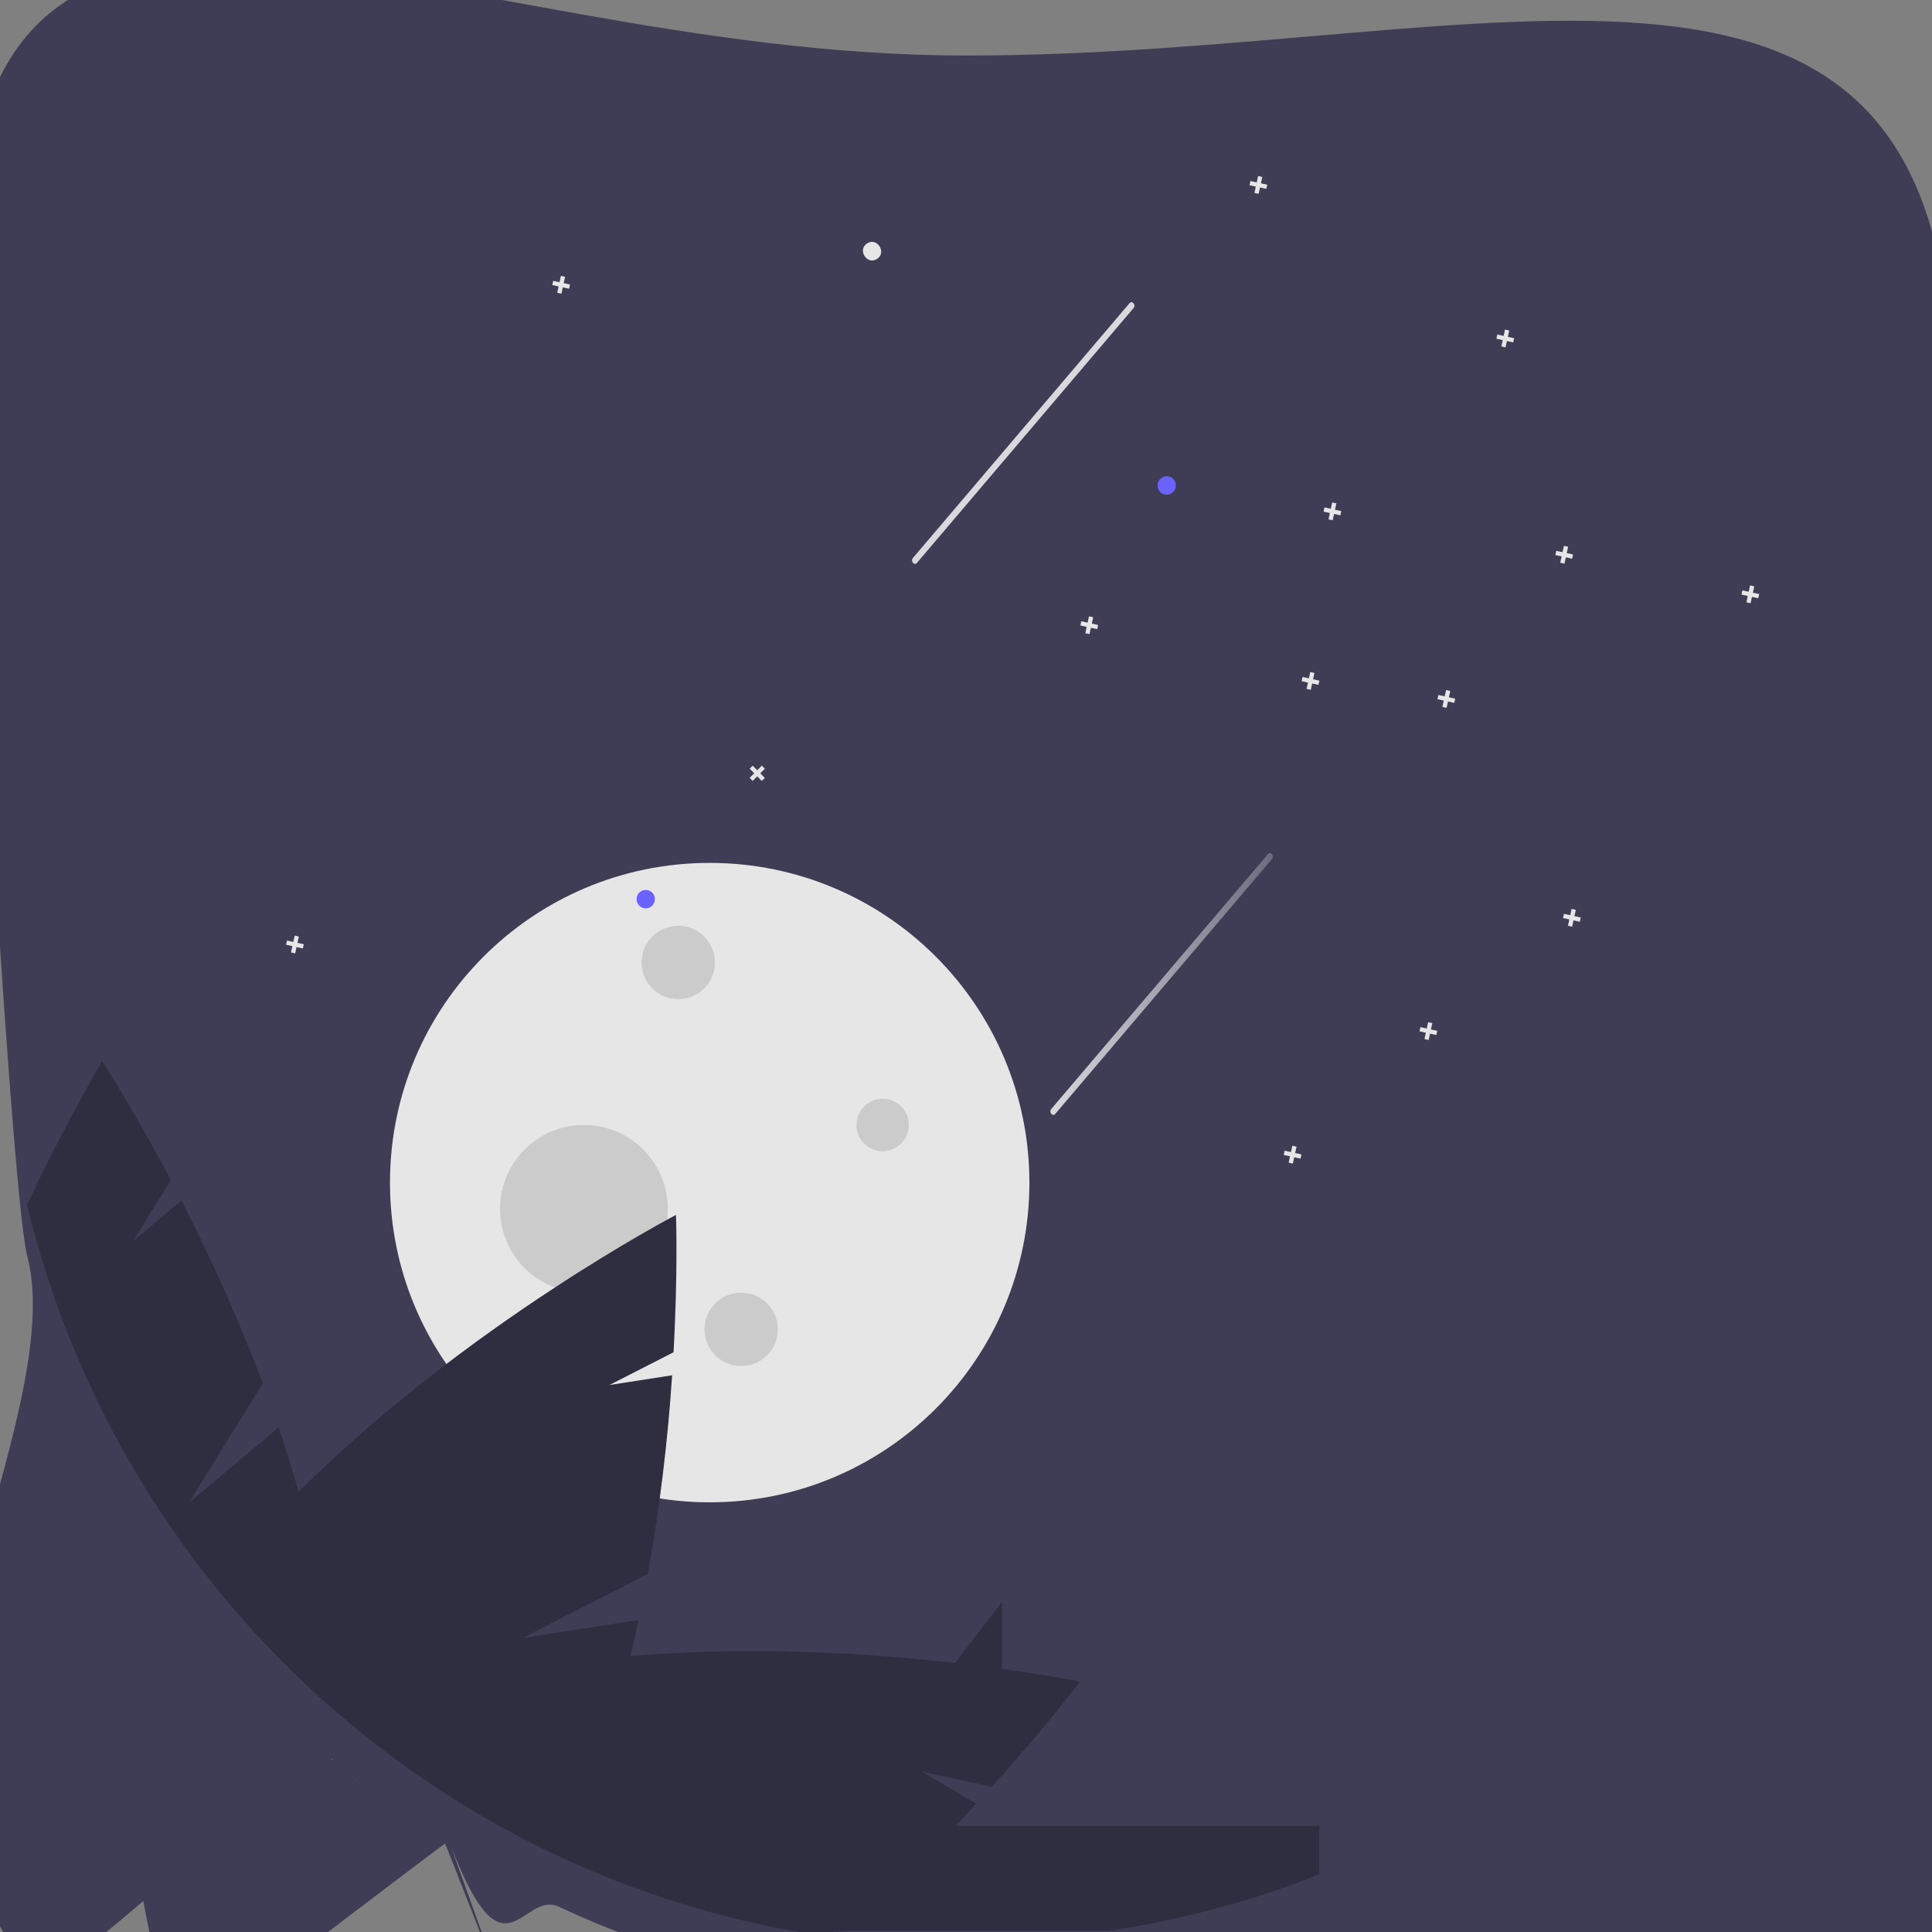 <svg width="400" height="400" viewBox="0 0 400 400" fill="none" xmlns="http://www.w3.org/2000/svg">
<rect x="0" y="0" width="400" height="400" fill="#808080" stroke="none"/>
<g clip-path="url(#clip0)">
<path d="M404 82C404.044 130.197 432.323 364.999 401 401.5C369.678 438.001 409.949 402.194 362.5 409.24L175.225 411.281C175.141 411.356 172.138 411.5 172.138 411.5C171.634 411.431 171.125 411.356 170.621 411.281C166.764 410.711 162.942 410.03 159.156 409.24C144.331 406.156 129.908 401.371 116.17 394.98C116.026 394.916 115.889 394.847 115.745 394.783C108.089 391.212 104.5 411 93.533 382.623C93.353 382.511 102.175 406.612 102 406.5C101.698 406.308 92.403 381.909 92.106 381.712C92.01 381.653 52.732 411.564 52.636 411.5C46.256 407.37 79.298 372.908 73.427 368.075C101 400.5 32.786 406.735 32.5 406.5C31.349 405.54 21.13 344.981 20 344C19.989 343.995 69.13 364.445 69.119 364.44C63.345 359.411 10.947 414.893 5.777 409.24C5.761 409.218 -5.984 388.021 -6 388C-28.712 363.175 13.808 293.343 5.777 260.602C5.713 260.367 5.66 260.138 5.602 259.903C1.87 244.371 -7.51 73.478 -7.5 57.5C-7.5 -53.492 89.544 11.5 200 11.5C310.456 11.5 404 -28.992 404 82Z" fill="#3F3D56"/>
<path opacity="0.8" d="M218.49 230.618L235.981 210.042L253.472 189.466L263.346 177.85C263.892 177.208 263.049 176.205 262.503 176.848L245.012 197.424L227.521 218L217.647 229.615C217.101 230.258 217.944 231.261 218.49 230.618V230.618Z" fill="url(#paint0_linear)"/>
<path d="M207.454 331.632L165.923 385.796L171.667 387.128L203.919 345.395H207.454V331.632Z" fill="#2F2E41"/>
<path d="M146.933 311.039C183.49 311.039 213.126 281.404 213.126 244.847C213.126 208.29 183.49 178.654 146.933 178.654C110.376 178.654 80.741 208.29 80.741 244.847C80.741 281.404 110.376 311.039 146.933 311.039Z" fill="#E6E6E6"/>
<path d="M140.423 206.867C144.618 206.867 148.018 203.467 148.018 199.271C148.018 195.076 144.618 191.676 140.423 191.676C136.227 191.676 132.827 195.076 132.827 199.271C132.827 203.467 136.227 206.867 140.423 206.867Z" fill="#CBCBCB"/>
<path d="M153.444 282.826C157.639 282.826 161.04 279.425 161.04 275.23C161.04 271.035 157.639 267.634 153.444 267.634C149.249 267.634 145.848 271.035 145.848 275.23C145.848 279.425 149.249 282.826 153.444 282.826Z" fill="#CBCBCB"/>
<path d="M182.742 238.336C185.739 238.336 188.168 235.907 188.168 232.91C188.168 229.914 185.739 227.485 182.742 227.485C179.746 227.485 177.317 229.914 177.317 232.91C177.317 235.907 179.746 238.336 182.742 238.336Z" fill="#CBCBCB"/>
<path d="M120.89 267.634C130.479 267.634 138.252 259.861 138.252 250.272C138.252 240.684 130.479 232.91 120.89 232.91C111.302 232.91 103.528 240.684 103.528 250.272C103.528 259.861 111.302 267.634 120.89 267.634Z" fill="#CBCBCB"/>
<path d="M133.695 188.064C134.743 188.064 135.592 187.21 135.592 186.157C135.592 185.104 134.743 184.251 133.695 184.251C132.647 184.251 131.798 185.104 131.798 186.157C131.798 187.21 132.647 188.064 133.695 188.064Z" fill="#6C63FF"/>
<path d="M150.139 213.814L149.192 214.759L148.251 213.807L147.62 214.437L148.561 215.389L147.614 216.334L148.241 216.968L149.188 216.023L150.128 216.975L150.76 216.345L149.819 215.393L150.766 214.448L150.139 213.814Z" fill="#E6E6E6"/>
<path d="M157.728 158.524L156.781 159.469L155.841 158.518L155.21 159.148L156.15 160.099L155.203 161.044L155.83 161.679L156.777 160.734L157.718 161.685L158.349 161.055L157.408 160.103L158.355 159.158L157.728 158.524Z" fill="#E6E6E6"/>
<path d="M181.58 53.604C179.532 54.976 177.435 51.711 179.523 50.4C181.572 49.029 183.668 52.293 181.58 53.604Z" fill="#E6E6E6"/>
<path d="M62.895 195.494L61.592 195.207L61.877 193.897L61.008 193.705L60.722 195.016L59.419 194.729L59.228 195.602L60.532 195.889L60.246 197.199L61.115 197.391L61.401 196.08L62.705 196.368L62.895 195.494Z" fill="#E6E6E6"/>
<path d="M262.364 38.237L261.061 37.949L261.346 36.639L260.477 36.448L260.192 37.758L258.888 37.471L258.698 38.344L260.001 38.632L259.716 39.941L260.585 40.133L260.871 38.822L262.174 39.11L262.364 38.237Z" fill="#E6E6E6"/>
<path d="M364.221 122.996L362.918 122.709L363.203 121.398L362.334 121.207L362.048 122.517L360.745 122.23L360.554 123.104L361.858 123.391L361.572 124.701L362.441 124.892L362.727 123.582L364.031 123.869L364.221 122.996Z" fill="#E6E6E6"/>
<path d="M118.016 58.908L116.712 58.621L116.998 57.311L116.129 57.12L115.843 58.43L114.539 58.143L114.349 59.016L115.653 59.303L115.367 60.614L116.236 60.804L116.522 59.495L117.825 59.781L118.016 58.908Z" fill="#E6E6E6"/>
<path d="M241.56 102.419C242.607 102.419 243.457 101.565 243.457 100.512C243.457 99.459 242.607 98.606 241.56 98.606C240.512 98.606 239.662 99.459 239.662 100.512C239.662 101.565 240.512 102.419 241.56 102.419Z" fill="#6C63FF"/>
<path d="M227.351 129.393L226.048 129.106L226.333 127.795L225.464 127.604L225.178 128.914L223.875 128.627L223.684 129.501L224.988 129.788L224.702 131.098L225.571 131.289L225.857 129.979L227.161 130.266L227.351 129.393Z" fill="#E6E6E6"/>
<path d="M277.698 105.819L276.394 105.532L276.68 104.222L275.811 104.031L275.525 105.34L274.221 105.054L274.03 105.927L275.334 106.214L275.049 107.524L275.918 107.715L276.204 106.405L277.507 106.692L277.698 105.819Z" fill="#E6E6E6"/>
<path opacity="0.8" d="M189.843 116.539L207.334 95.963L224.825 75.387L234.699 63.772C235.245 63.129 234.402 62.127 233.856 62.769L216.365 83.345L198.874 103.921L189 115.537C188.453 116.179 189.296 117.182 189.843 116.539V116.539Z" fill="url(#paint1_linear)"/>
<path d="M273.146 378.027V388.075C259.054 393.64 244.375 397.567 229.395 399.781H164.143C162.472 399.478 160.806 399.152 159.156 398.806V378.027H273.146Z" fill="#2F2E41"/>
<path d="M217.003 346.964C216.631 346.9 216.239 346.836 215.836 346.767C213.464 346.383 210.605 345.946 207.326 345.493C207.103 345.461 206.875 345.429 206.642 345.397C203.936 345.029 200.96 344.656 197.751 344.288C180.154 342.3 155.576 340.706 130.493 342.897C131.114 340.391 131.687 337.886 132.228 335.391L108.207 339.128L134.127 325.881C136.569 312.272 138.248 298.536 139.157 284.738L126.18 286.753L139.448 279.972C140.398 262.898 139.952 251.533 139.952 251.533C139.952 251.533 96.552 274.204 61.846 308.854C60.573 304.345 59.178 299.893 57.692 295.522L39.05 311.195L54.419 286.396C49.512 273.476 43.884 260.845 37.56 248.563L27.491 257.029L35.363 244.331C27.395 229.218 21.167 219.719 21.167 219.719C21.167 219.719 14.064 231.414 5.602 249.47C13.582 282.503 29.785 312.956 52.69 337.971C57.867 343.633 63.362 348.993 69.146 354.027C70.276 355.008 71.416 355.978 72.568 356.938C78.699 362.038 85.128 366.766 91.82 371.097C92.212 371.352 92.605 371.603 93.003 371.854C113.257 384.771 135.669 393.902 159.157 398.806C160.806 399.152 162.472 399.478 164.143 399.781C164.552 399.856 164.96 399.931 165.369 400H172.138C172.138 400 175.141 399.856 175.225 399.781C183.634 392.388 191.257 384.914 197.83 378.027C199.326 376.465 200.764 374.929 202.149 373.437L190.806 366.789L205.363 369.924C206.032 369.183 206.69 368.452 207.326 367.738C210.594 364.071 213.427 360.75 215.777 357.93C216.18 357.439 216.573 356.97 216.95 356.512C221.231 351.319 223.586 348.153 223.586 348.153C223.586 348.153 221.22 347.668 217.003 346.964Z" fill="#2F2E41"/>
<path d="M301.28 144.653L299.977 144.366L300.262 143.056L299.393 142.865L299.107 144.175L297.803 143.888L297.613 144.761L298.917 145.048L298.631 146.359L299.5 146.549L299.786 145.24L301.09 145.526L301.28 144.653Z" fill="#E6E6E6"/>
<path d="M273.163 140.922L271.86 140.634L272.145 139.325L271.276 139.133L270.99 140.443L269.686 140.156L269.496 141.029L270.8 141.317L270.515 142.627L271.384 142.818L271.67 141.508L272.973 141.795L273.163 140.922Z" fill="#E6E6E6"/>
<path d="M313.482 70.022L312.178 69.735L312.464 68.425L311.595 68.234L311.309 69.544L310.005 69.257L309.814 70.13L311.118 70.417L310.833 71.728L311.702 71.918L311.988 70.609L313.291 70.896L313.482 70.022Z" fill="#E6E6E6"/>
<path d="M327.275 189.965L325.971 189.677L326.257 188.368L325.388 188.176L325.102 189.486L323.798 189.199L323.607 190.072L324.911 190.36L324.626 191.67L325.495 191.861L325.781 190.551L327.084 190.838L327.275 189.965Z" fill="#E6E6E6"/>
<path d="M297.567 213.42L296.263 213.133L296.549 211.823L295.68 211.632L295.394 212.942L294.09 212.655L293.899 213.528L295.203 213.815L294.918 215.126L295.787 215.316L296.073 214.007L297.376 214.293L297.567 213.42Z" fill="#E6E6E6"/>
<path d="M269.45 239.008L268.146 238.721L268.432 237.411L267.563 237.219L267.277 238.529L265.973 238.242L265.783 239.116L267.086 239.403L266.801 240.713L267.67 240.904L267.956 239.594L269.259 239.881L269.45 239.008Z" fill="#E6E6E6"/>
<path d="M325.683 114.801L324.38 114.514L324.665 113.204L323.796 113.012L323.51 114.322L322.206 114.035L322.016 114.909L323.32 115.196L323.034 116.506L323.903 116.697L324.189 115.387L325.493 115.674L325.683 114.801Z" fill="#E6E6E6"/>
</g>
<defs>
<linearGradient id="paint0_linear" x1="217.47" y1="203.733" x2="263.523" y2="203.733" gradientUnits="userSpaceOnUse">
<stop stop-color="white"/>
<stop offset="1" stop-color="white" stop-opacity="0.3"/>
</linearGradient>
<linearGradient id="paint1_linear" x1="26850.3" y1="13229.3" x2="30848.2" y2="13229.3" gradientUnits="userSpaceOnUse">
<stop stop-color="white"/>
<stop offset="1" stop-color="white" stop-opacity="0.3"/>
</linearGradient>
<clipPath id="clip0">
<rect width="400" height="400" fill="white"/>
</clipPath>
</defs>
</svg>
